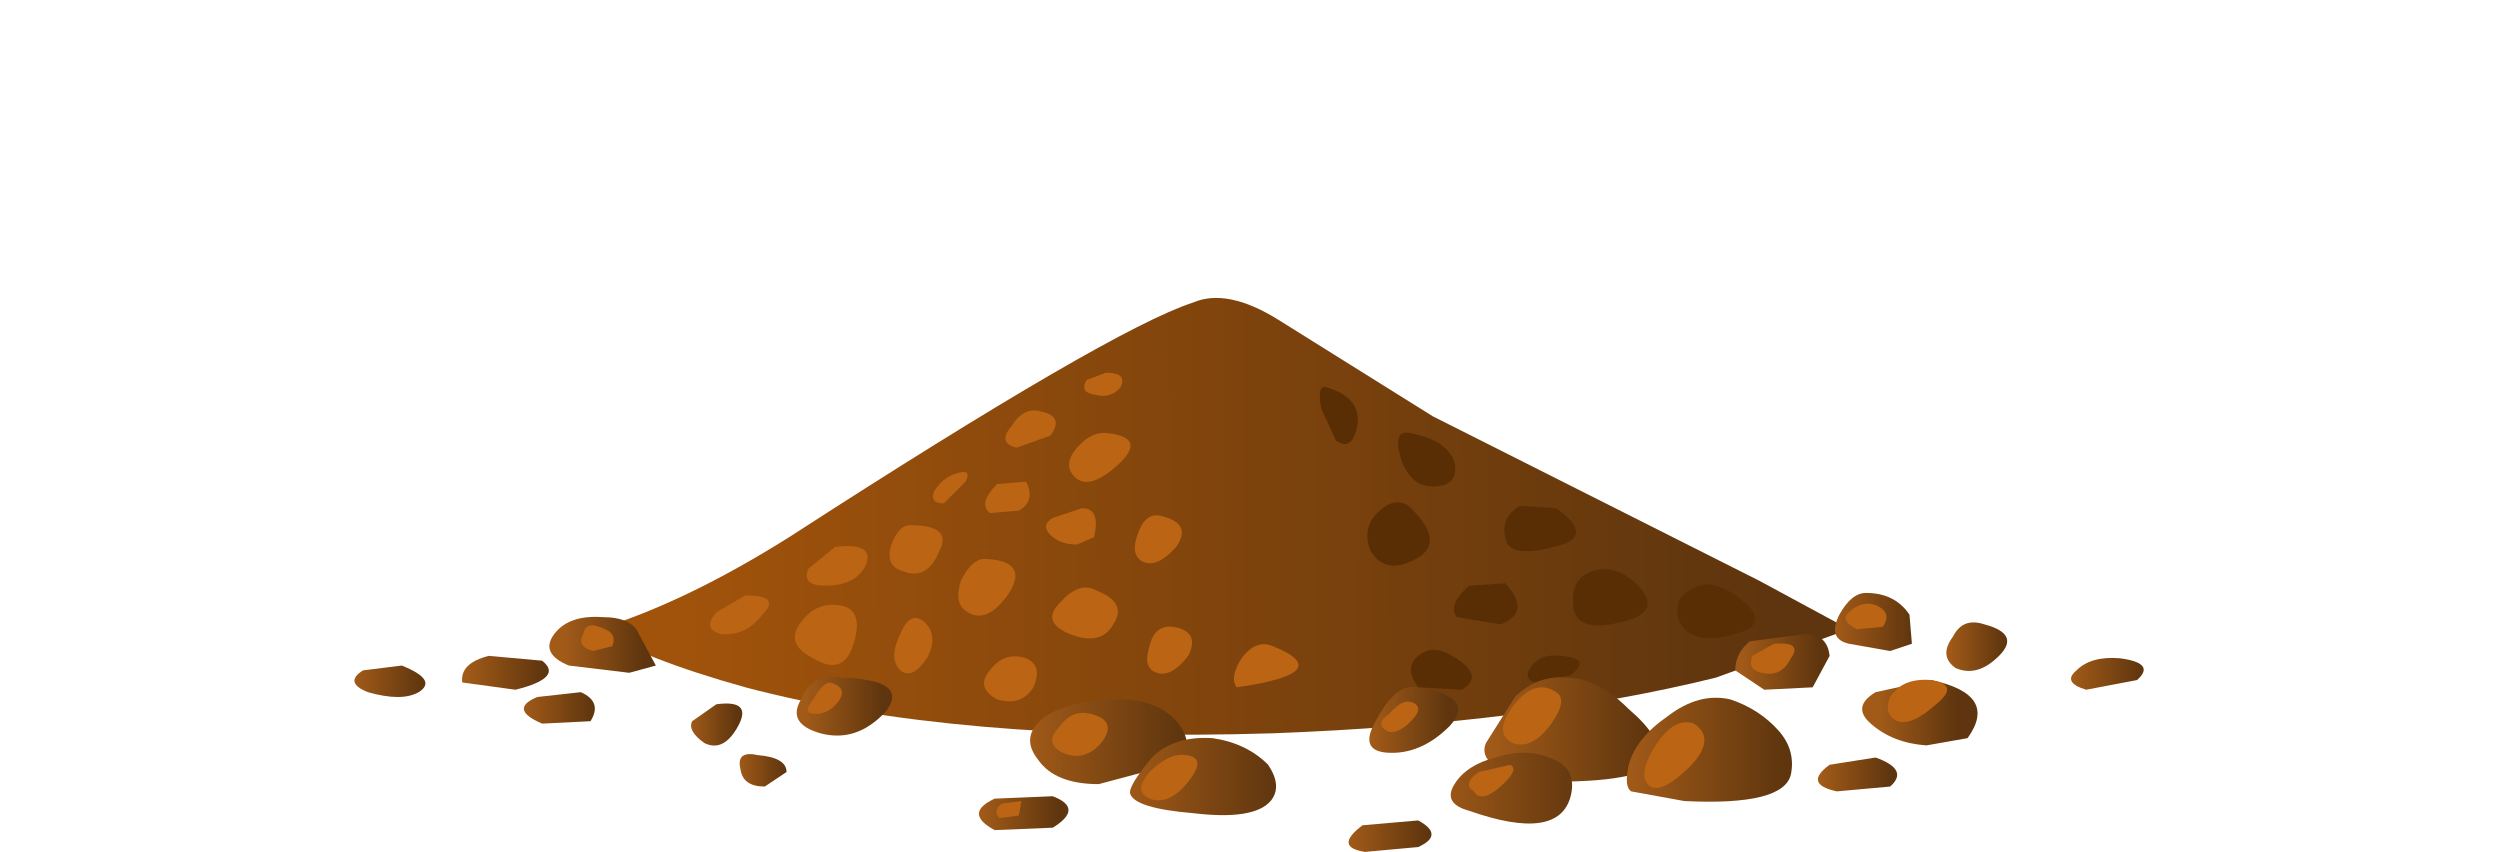 <?xml version="1.0" encoding="UTF-8" standalone="no"?>
<svg xmlns:xlink="http://www.w3.org/1999/xlink" height="17.6px" width="51.65px" xmlns="http://www.w3.org/2000/svg">
  <g transform="matrix(1.0, 0.0, 0.0, 1.0, 0.0, 0.0)">
    <use height="11.45" transform="matrix(1.0, 0.0, 0.0, 1.0, 7.3, 6.15)" width="37.0" xlink:href="#shape0"/>
  </g>
  <defs>
    <g id="shape0" transform="matrix(1.0, 0.0, 0.0, 1.0, -7.3, -6.15)">
      <path d="M29.6 8.6 L36.35 12.0 38.2 13.0 35.45 14.0 Q31.6 14.95 26.3 15.15 19.75 15.35 15.4 14.2 13.25 13.6 12.35 13.0 14.15 12.45 16.3 11.1 22.95 6.8 24.65 6.25 25.35 5.95 26.4 6.6 L29.6 8.6" fill="url(#gradient0)" fill-rule="evenodd" stroke="none"/>
      <path d="M35.7 12.2 Q36.75 12.85 35.85 13.1 34.95 13.35 34.7 12.85 34.55 12.4 34.9 12.2 35.25 11.95 35.7 12.2" fill="#592e04" fill-rule="evenodd" stroke="none"/>
      <path d="M32.15 10.5 Q33.0 11.1 32.1 11.3 31.15 11.55 31.1 11.1 31.0 10.7 31.4 10.45 L32.15 10.5" fill="#592e04" fill-rule="evenodd" stroke="none"/>
      <path d="M33.8 12.05 Q34.4 12.65 33.5 12.85 32.55 13.1 32.5 12.5 32.45 11.95 32.9 11.8 33.35 11.65 33.8 12.05" fill="#592e04" fill-rule="evenodd" stroke="none"/>
      <path d="M31.1 12.05 Q31.65 12.65 31.0 12.9 L30.1 12.75 Q29.9 12.5 30.35 12.1 L31.1 12.05" fill="#592e04" fill-rule="evenodd" stroke="none"/>
      <path d="M29.15 8.95 Q29.9 9.1 30.05 9.55 30.15 10.05 29.6 10.05 29.15 10.05 28.95 9.5 28.75 8.85 29.15 8.95" fill="#592e04" fill-rule="evenodd" stroke="none"/>
      <path d="M27.4 8.0 Q28.1 8.2 28.05 8.75 27.95 9.35 27.6 9.1 L27.3 8.45 Q27.2 7.95 27.4 8.0" fill="#592e04" fill-rule="evenodd" stroke="none"/>
      <path d="M29.1 10.45 Q29.9 11.2 29.25 11.55 28.6 11.9 28.3 11.35 28.15 10.9 28.45 10.6 28.8 10.25 29.1 10.45" fill="#592e04" fill-rule="evenodd" stroke="none"/>
      <path d="M30.0 13.55 Q30.7 13.95 30.2 14.25 L29.3 14.2 Q29.0 13.8 29.3 13.55 29.6 13.3 30.0 13.55" fill="#592e04" fill-rule="evenodd" stroke="none"/>
      <path d="M32.25 13.55 Q32.9 13.6 32.45 13.95 L31.7 14.1 Q31.45 14.0 31.65 13.75 31.85 13.5 32.25 13.55" fill="#592e04" fill-rule="evenodd" stroke="none"/>
      <path d="M13.2 13.1 L13.55 13.75 13.0 13.9 11.75 13.75 Q11.15 13.5 11.45 13.1 11.75 12.7 12.45 12.75 13.05 12.75 13.2 13.1" fill="url(#gradient1)" fill-rule="evenodd" stroke="none"/>
      <path d="M11.2 13.65 Q11.65 14.0 10.65 14.25 L9.55 14.1 Q9.5 13.7 10.1 13.55 L11.2 13.65" fill="url(#gradient2)" fill-rule="evenodd" stroke="none"/>
      <path d="M17.4 14.0 Q18.8 14.05 18.3 14.7 17.7 15.35 16.95 15.15 16.25 14.95 16.55 14.45 16.75 13.9 17.4 14.0" fill="url(#gradient3)" fill-rule="evenodd" stroke="none"/>
      <path d="M14.8 14.55 Q15.55 14.45 15.25 15.0 14.95 15.55 14.55 15.35 14.2 15.1 14.3 14.9 L14.8 14.55" fill="url(#gradient4)" fill-rule="evenodd" stroke="none"/>
      <path d="M23.1 14.45 Q23.95 14.45 24.35 14.95 24.75 15.5 24.2 15.8 L22.7 16.2 Q21.8 16.2 21.45 15.7 21.05 15.2 21.6 14.8 22.15 14.45 23.1 14.45" fill="url(#gradient5)" fill-rule="evenodd" stroke="none"/>
      <path d="M26.2 15.8 Q26.5 16.25 26.25 16.55 25.9 16.95 24.65 16.8 23.45 16.7 23.35 16.4 23.3 16.25 23.8 15.65 24.25 15.2 25.05 15.25 25.75 15.35 26.2 15.8" fill="url(#gradient6)" fill-rule="evenodd" stroke="none"/>
      <path d="M32.1 16.15 L31.1 15.95 Q30.55 15.7 30.7 15.35 L31.3 14.4 Q31.75 13.95 32.35 14.0 33.0 14.0 33.65 14.65 34.35 15.25 34.25 15.65 34.1 16.15 32.1 16.15" fill="url(#gradient7)" fill-rule="evenodd" stroke="none"/>
      <path d="M32.45 16.45 Q32.2 17.4 30.35 16.75 29.8 16.6 30.05 16.2 30.3 15.8 30.9 15.65 31.5 15.45 32.0 15.65 32.6 15.85 32.45 16.45" fill="url(#gradient8)" fill-rule="evenodd" stroke="none"/>
      <path d="M29.3 16.95 Q29.85 17.25 29.3 17.5 L28.2 17.6 Q27.55 17.5 28.15 17.05 L29.3 16.95" fill="url(#gradient9)" fill-rule="evenodd" stroke="none"/>
      <path d="M21.75 16.45 Q22.4 16.7 21.75 17.1 L20.55 17.15 Q19.9 16.8 20.55 16.5 L21.75 16.45" fill="url(#gradient10)" fill-rule="evenodd" stroke="none"/>
      <path d="M15.65 15.6 Q16.25 15.65 16.25 15.95 L15.8 16.25 Q15.35 16.25 15.3 15.9 15.2 15.5 15.65 15.6" fill="url(#gradient11)" fill-rule="evenodd" stroke="none"/>
      <path d="M29.3 14.2 Q30.5 14.4 29.95 15.0 29.35 15.6 28.65 15.55 28.05 15.5 28.45 14.85 28.85 14.1 29.3 14.2" fill="url(#gradient12)" fill-rule="evenodd" stroke="none"/>
      <path d="M35.75 14.45 Q36.35 14.65 36.75 15.1 37.1 15.5 37.0 16.0 36.85 16.65 34.8 16.55 L33.7 16.35 Q33.55 16.25 33.65 15.8 33.8 15.25 34.45 14.8 35.1 14.3 35.75 14.45" fill="url(#gradient13)" fill-rule="evenodd" stroke="none"/>
      <path d="M38.75 15.65 Q39.45 15.9 39.05 16.25 L37.95 16.35 Q37.25 16.2 37.8 15.8 L38.75 15.65" fill="url(#gradient14)" fill-rule="evenodd" stroke="none"/>
      <path d="M37.3 13.1 Q37.75 13.1 37.8 13.55 L37.45 14.2 36.45 14.25 35.85 13.85 Q35.85 13.5 36.15 13.25 L37.3 13.1" fill="url(#gradient15)" fill-rule="evenodd" stroke="none"/>
      <path d="M39.9 14.05 Q41.3 14.35 40.65 15.25 L39.8 15.4 Q39.1 15.35 38.65 14.95 38.25 14.6 38.75 14.3 L39.9 14.05" fill="url(#gradient16)" fill-rule="evenodd" stroke="none"/>
      <path d="M38.55 12.25 Q39.15 12.25 39.45 12.7 L39.5 13.3 39.05 13.45 38.2 13.3 Q37.75 13.2 38.0 12.7 38.25 12.25 38.55 12.25" fill="url(#gradient17)" fill-rule="evenodd" stroke="none"/>
      <path d="M41.0 12.9 Q41.75 13.1 41.3 13.55 40.85 14.0 40.4 13.8 40.05 13.55 40.35 13.15 40.55 12.75 41.0 12.9" fill="url(#gradient18)" fill-rule="evenodd" stroke="none"/>
      <path d="M43.8 13.6 Q44.55 13.7 44.15 14.05 L43.1 14.25 Q42.6 14.1 42.9 13.85 43.2 13.55 43.8 13.6" fill="url(#gradient19)" fill-rule="evenodd" stroke="none"/>
      <path d="M12.0 14.3 Q12.45 14.5 12.2 14.9 L11.2 14.95 Q10.5 14.65 11.1 14.4 L12.0 14.3" fill="url(#gradient20)" fill-rule="evenodd" stroke="none"/>
      <path d="M8.3 13.75 Q9.05 14.05 8.65 14.3 8.3 14.5 7.6 14.3 7.1 14.1 7.5 13.85 L8.3 13.75" fill="url(#gradient21)" fill-rule="evenodd" stroke="none"/>
      <path d="M15.4 12.3 Q16.15 12.3 15.75 12.7 15.4 13.15 14.9 13.1 14.5 13.0 14.8 12.65 L15.4 12.3" fill="#ba6414" fill-rule="evenodd" stroke="none"/>
      <path d="M17.25 11.3 Q18.05 11.2 17.9 11.65 17.7 12.1 17.05 12.1 16.55 12.1 16.7 11.75 L17.25 11.3" fill="#ba6414" fill-rule="evenodd" stroke="none"/>
      <path d="M17.3 12.5 Q17.85 12.55 17.65 13.25 17.45 14.0 16.8 13.6 16.2 13.3 16.55 12.85 16.85 12.45 17.3 12.5" fill="#ba6414" fill-rule="evenodd" stroke="none"/>
      <path d="M19.1 12.85 Q19.4 13.15 19.15 13.6 18.85 14.05 18.6 13.85 18.35 13.6 18.6 13.1 18.8 12.6 19.1 12.85" fill="#ba6414" fill-rule="evenodd" stroke="none"/>
      <path d="M21.2 13.6 Q21.55 13.75 21.35 14.2 21.1 14.6 20.6 14.45 20.15 14.2 20.45 13.85 20.75 13.45 21.2 13.6" fill="#ba6414" fill-rule="evenodd" stroke="none"/>
      <path d="M22.65 12.2 Q23.3 12.45 23.0 12.9 22.75 13.35 22.1 13.1 21.5 12.85 21.9 12.45 22.3 12.0 22.65 12.2" fill="#ba6414" fill-rule="evenodd" stroke="none"/>
      <path d="M20.4 11.55 Q21.25 11.6 20.85 12.25 20.4 12.9 20.0 12.65 19.7 12.5 19.85 12.0 20.1 11.5 20.4 11.55" fill="#ba6414" fill-rule="evenodd" stroke="none"/>
      <path d="M18.8 10.85 Q19.7 10.85 19.4 11.4 19.15 12.0 18.65 11.8 18.3 11.7 18.4 11.3 18.55 10.85 18.8 10.85" fill="#ba6414" fill-rule="evenodd" stroke="none"/>
      <path d="M19.7 9.8 Q20.1 9.65 19.95 9.95 L19.5 10.4 Q19.2 10.4 19.3 10.15 19.45 9.9 19.7 9.8" fill="#ba6414" fill-rule="evenodd" stroke="none"/>
      <path d="M21.5 8.5 Q22.0 8.6 21.7 9.0 L21.0 9.25 Q20.6 9.15 20.9 8.8 21.15 8.4 21.5 8.5" fill="#ba6414" fill-rule="evenodd" stroke="none"/>
      <path d="M22.85 7.7 Q23.3 7.7 23.15 8.0 22.95 8.25 22.6 8.15 22.3 8.1 22.45 7.85 L22.85 7.7" fill="#ba6414" fill-rule="evenodd" stroke="none"/>
      <path d="M22.9 8.95 Q23.7 9.05 23.1 9.6 22.5 10.15 22.2 9.85 21.95 9.6 22.25 9.25 22.55 8.9 22.9 8.95" fill="#ba6414" fill-rule="evenodd" stroke="none"/>
      <path d="M21.2 9.95 Q21.4 10.35 21.05 10.55 L20.45 10.6 Q20.2 10.4 20.6 10.0 L21.2 9.95" fill="#ba6414" fill-rule="evenodd" stroke="none"/>
      <path d="M22.35 10.5 Q22.75 10.5 22.6 11.1 L22.25 11.25 Q21.9 11.25 21.7 11.05 21.5 10.85 21.75 10.7 L22.35 10.5" fill="#ba6414" fill-rule="evenodd" stroke="none"/>
      <path d="M23.95 10.65 Q24.65 10.8 24.3 11.3 23.9 11.75 23.6 11.6 23.35 11.45 23.5 11.05 23.65 10.6 23.95 10.65" fill="#ba6414" fill-rule="evenodd" stroke="none"/>
      <path d="M24.25 12.95 Q24.8 13.05 24.55 13.55 24.2 14.0 23.9 13.9 23.6 13.8 23.75 13.35 23.85 12.9 24.25 12.95" fill="#ba6414" fill-rule="evenodd" stroke="none"/>
      <path d="M26.3 13.35 Q27.65 13.9 25.55 14.2 25.4 14.0 25.65 13.6 25.95 13.2 26.3 13.35" fill="#ba6414" fill-rule="evenodd" stroke="none"/>
      <path d="M17.15 14.1 Q17.5 14.2 17.35 14.45 17.15 14.75 16.85 14.75 16.55 14.75 16.8 14.45 17.0 14.1 17.15 14.1" fill="#ba6414" fill-rule="evenodd" stroke="none"/>
      <path d="M22.55 14.75 Q23.1 14.9 22.75 15.35 22.4 15.75 21.95 15.55 21.55 15.35 21.9 15.0 22.15 14.65 22.55 14.75" fill="#ba6414" fill-rule="evenodd" stroke="none"/>
      <path d="M24.5 15.6 Q24.95 15.65 24.55 16.15 24.15 16.65 23.75 16.5 23.4 16.35 23.75 15.95 24.15 15.55 24.5 15.6" fill="#ba6414" fill-rule="evenodd" stroke="none"/>
      <path d="M21.1 16.55 L21.05 16.85 20.65 16.9 Q20.5 16.75 20.7 16.6 L21.1 16.55" fill="#ba6414" fill-rule="evenodd" stroke="none"/>
      <path d="M35.0 14.95 Q35.45 15.25 34.95 15.8 34.35 16.4 34.1 16.25 33.8 16.05 34.2 15.4 34.6 14.8 35.0 14.95" fill="#ba6414" fill-rule="evenodd" stroke="none"/>
      <path d="M32.15 14.3 Q32.4 14.45 32.05 14.95 31.65 15.5 31.25 15.35 30.85 15.15 31.25 14.6 31.7 14.0 32.15 14.3" fill="#ba6414" fill-rule="evenodd" stroke="none"/>
      <path d="M31.2 15.8 Q31.4 15.9 31.0 16.25 30.6 16.6 30.45 16.35 30.2 16.2 30.55 15.95 L31.2 15.8" fill="#ba6414" fill-rule="evenodd" stroke="none"/>
      <path d="M29.15 14.5 Q29.45 14.6 29.15 14.9 28.85 15.2 28.65 15.1 28.4 14.95 28.7 14.75 28.95 14.45 29.15 14.5" fill="#ba6414" fill-rule="evenodd" stroke="none"/>
      <path d="M36.65 13.3 Q37.25 13.25 37.0 13.6 36.8 14.0 36.4 13.9 36.1 13.85 36.2 13.55 L36.65 13.3" fill="#ba6414" fill-rule="evenodd" stroke="none"/>
      <path d="M39.9 14.05 Q40.5 14.15 40.0 14.55 39.5 15.0 39.2 14.9 38.9 14.75 39.05 14.4 39.3 14.0 39.9 14.05" fill="#ba6414" fill-rule="evenodd" stroke="none"/>
      <path d="M38.75 12.5 Q39.1 12.65 38.9 12.95 L38.35 13.0 Q38.0 12.8 38.2 12.65 38.45 12.4 38.75 12.5" fill="#ba6414" fill-rule="evenodd" stroke="none"/>
      <path d="M12.5 13.0 Q12.75 13.1 12.65 13.35 L12.25 13.45 Q11.9 13.35 12.05 13.1 12.1 12.8 12.5 13.0" fill="#ba6414" fill-rule="evenodd" stroke="none"/>
    </g>
    <linearGradient gradientTransform="matrix(0.014, -1.0E-4, -1.0E-4, -0.014, 25.45, 10.65)" gradientUnits="userSpaceOnUse" id="gradient0" spreadMethod="pad" x1="-819.2" x2="819.2">
      <stop offset="0.0" stop-color="#a1530b"/>
      <stop offset="0.988" stop-color="#5e350e"/>
    </linearGradient>
    <linearGradient gradientTransform="matrix(0.001, 0.0, 0.0, -0.001, 12.5, 13.35)" gradientUnits="userSpaceOnUse" id="gradient1" spreadMethod="pad" x1="-819.2" x2="819.2">
      <stop offset="0.0" stop-color="#a15a18"/>
      <stop offset="0.988" stop-color="#5e350e"/>
    </linearGradient>
    <linearGradient gradientTransform="matrix(0.001, 0.0, 0.0, -0.001, 10.45, 13.9)" gradientUnits="userSpaceOnUse" id="gradient2" spreadMethod="pad" x1="-819.2" x2="819.2">
      <stop offset="0.0" stop-color="#a15a18"/>
      <stop offset="0.988" stop-color="#5e350e"/>
    </linearGradient>
    <linearGradient gradientTransform="matrix(0.001, 0.0, 0.0, -0.001, 17.45, 14.55)" gradientUnits="userSpaceOnUse" id="gradient3" spreadMethod="pad" x1="-819.2" x2="819.2">
      <stop offset="0.0" stop-color="#a15a18"/>
      <stop offset="0.988" stop-color="#5e350e"/>
    </linearGradient>
    <linearGradient gradientTransform="matrix(6.0E-4, 0.0, 0.0, -6.0E-4, 14.75, 14.95)" gradientUnits="userSpaceOnUse" id="gradient4" spreadMethod="pad" x1="-819.2" x2="819.2">
      <stop offset="0.0" stop-color="#a15a18"/>
      <stop offset="0.988" stop-color="#5e350e"/>
    </linearGradient>
    <linearGradient gradientTransform="matrix(0.002, 0.0, 0.0, -0.002, 22.85, 15.3)" gradientUnits="userSpaceOnUse" id="gradient5" spreadMethod="pad" x1="-819.2" x2="819.2">
      <stop offset="0.0" stop-color="#a15a18"/>
      <stop offset="0.988" stop-color="#5e350e"/>
    </linearGradient>
    <linearGradient gradientTransform="matrix(0.002, 0.0, 0.0, -0.002, 24.85, 16.05)" gradientUnits="userSpaceOnUse" id="gradient6" spreadMethod="pad" x1="-819.2" x2="819.2">
      <stop offset="0.0" stop-color="#a15a18"/>
      <stop offset="0.988" stop-color="#5e350e"/>
    </linearGradient>
    <linearGradient gradientTransform="matrix(0.002, 0.0, 0.0, -0.002, 32.45, 15.05)" gradientUnits="userSpaceOnUse" id="gradient7" spreadMethod="pad" x1="-819.2" x2="819.2">
      <stop offset="0.0" stop-color="#a15a18"/>
      <stop offset="0.988" stop-color="#5e350e"/>
    </linearGradient>
    <linearGradient gradientTransform="matrix(0.002, 0.0, 0.0, -0.002, 31.25, 16.25)" gradientUnits="userSpaceOnUse" id="gradient8" spreadMethod="pad" x1="-819.2" x2="819.2">
      <stop offset="0.0" stop-color="#a15a18"/>
      <stop offset="0.988" stop-color="#5e350e"/>
    </linearGradient>
    <linearGradient gradientTransform="matrix(0.001, 0.0, 0.0, -0.001, 28.7, 17.2)" gradientUnits="userSpaceOnUse" id="gradient9" spreadMethod="pad" x1="-819.2" x2="819.2">
      <stop offset="0.0" stop-color="#a15a18"/>
      <stop offset="0.988" stop-color="#5e350e"/>
    </linearGradient>
    <linearGradient gradientTransform="matrix(0.001, 0.0, 0.0, -0.001, 21.1, 16.8)" gradientUnits="userSpaceOnUse" id="gradient10" spreadMethod="pad" x1="-819.2" x2="819.2">
      <stop offset="0.0" stop-color="#a15a18"/>
      <stop offset="0.988" stop-color="#5e350e"/>
    </linearGradient>
    <linearGradient gradientTransform="matrix(6.0E-4, 0.0, 0.0, -6.0E-4, 15.75, 15.9)" gradientUnits="userSpaceOnUse" id="gradient11" spreadMethod="pad" x1="-819.2" x2="819.2">
      <stop offset="0.0" stop-color="#a15a18"/>
      <stop offset="0.988" stop-color="#5e350e"/>
    </linearGradient>
    <linearGradient gradientTransform="matrix(0.001, 0.0, 0.0, -0.001, 29.15, 14.9)" gradientUnits="userSpaceOnUse" id="gradient12" spreadMethod="pad" x1="-819.2" x2="819.2">
      <stop offset="0.0" stop-color="#a15a18"/>
      <stop offset="0.988" stop-color="#5e350e"/>
    </linearGradient>
    <linearGradient gradientTransform="matrix(0.002, 0.0, 0.0, -0.002, 35.3, 15.5)" gradientUnits="userSpaceOnUse" id="gradient13" spreadMethod="pad" x1="-819.2" x2="819.2">
      <stop offset="0.0" stop-color="#a15a18"/>
      <stop offset="0.988" stop-color="#5e350e"/>
    </linearGradient>
    <linearGradient gradientTransform="matrix(9.0E-4, 0.0, 0.0, -9.0E-4, 38.35, 16.05)" gradientUnits="userSpaceOnUse" id="gradient14" spreadMethod="pad" x1="-819.2" x2="819.2">
      <stop offset="0.0" stop-color="#a15a18"/>
      <stop offset="0.988" stop-color="#5e350e"/>
    </linearGradient>
    <linearGradient gradientTransform="matrix(0.001, 0.0, 0.0, -0.001, 36.8, 13.65)" gradientUnits="userSpaceOnUse" id="gradient15" spreadMethod="pad" x1="-819.2" x2="819.2">
      <stop offset="0.0" stop-color="#a15a18"/>
      <stop offset="0.988" stop-color="#5e350e"/>
    </linearGradient>
    <linearGradient gradientTransform="matrix(0.001, 0.0, 0.0, -0.001, 39.65, 14.75)" gradientUnits="userSpaceOnUse" id="gradient16" spreadMethod="pad" x1="-819.2" x2="819.2">
      <stop offset="0.0" stop-color="#a15a18"/>
      <stop offset="0.988" stop-color="#5e350e"/>
    </linearGradient>
    <linearGradient gradientTransform="matrix(0.001, 0.0, 0.0, -0.001, 38.75, 12.85)" gradientUnits="userSpaceOnUse" id="gradient17" spreadMethod="pad" x1="-819.2" x2="819.2">
      <stop offset="0.0" stop-color="#a15a18"/>
      <stop offset="0.988" stop-color="#5e350e"/>
    </linearGradient>
    <linearGradient gradientTransform="matrix(7.0E-4, 0.0, 0.0, -7.0E-4, 40.85, 13.35)" gradientUnits="userSpaceOnUse" id="gradient18" spreadMethod="pad" x1="-819.2" x2="819.2">
      <stop offset="0.0" stop-color="#a15a18"/>
      <stop offset="0.988" stop-color="#5e350e"/>
    </linearGradient>
    <linearGradient gradientTransform="matrix(9.0E-4, 0.0, 0.0, -9.0E-4, 43.55, 13.95)" gradientUnits="userSpaceOnUse" id="gradient19" spreadMethod="pad" x1="-819.2" x2="819.2">
      <stop offset="0.0" stop-color="#a15a18"/>
      <stop offset="0.988" stop-color="#5e350e"/>
    </linearGradient>
    <linearGradient gradientTransform="matrix(9.0E-4, 0.0, 0.0, -9.0E-4, 11.55, 14.7)" gradientUnits="userSpaceOnUse" id="gradient20" spreadMethod="pad" x1="-819.2" x2="819.2">
      <stop offset="0.0" stop-color="#a15a18"/>
      <stop offset="0.988" stop-color="#5e350e"/>
    </linearGradient>
    <linearGradient gradientTransform="matrix(9.0E-4, 0.0, 0.0, -9.0E-4, 8.05, 14.05)" gradientUnits="userSpaceOnUse" id="gradient21" spreadMethod="pad" x1="-819.2" x2="819.2">
      <stop offset="0.0" stop-color="#a15a18"/>
      <stop offset="0.988" stop-color="#5e350e"/>
    </linearGradient>
  </defs>
</svg>

